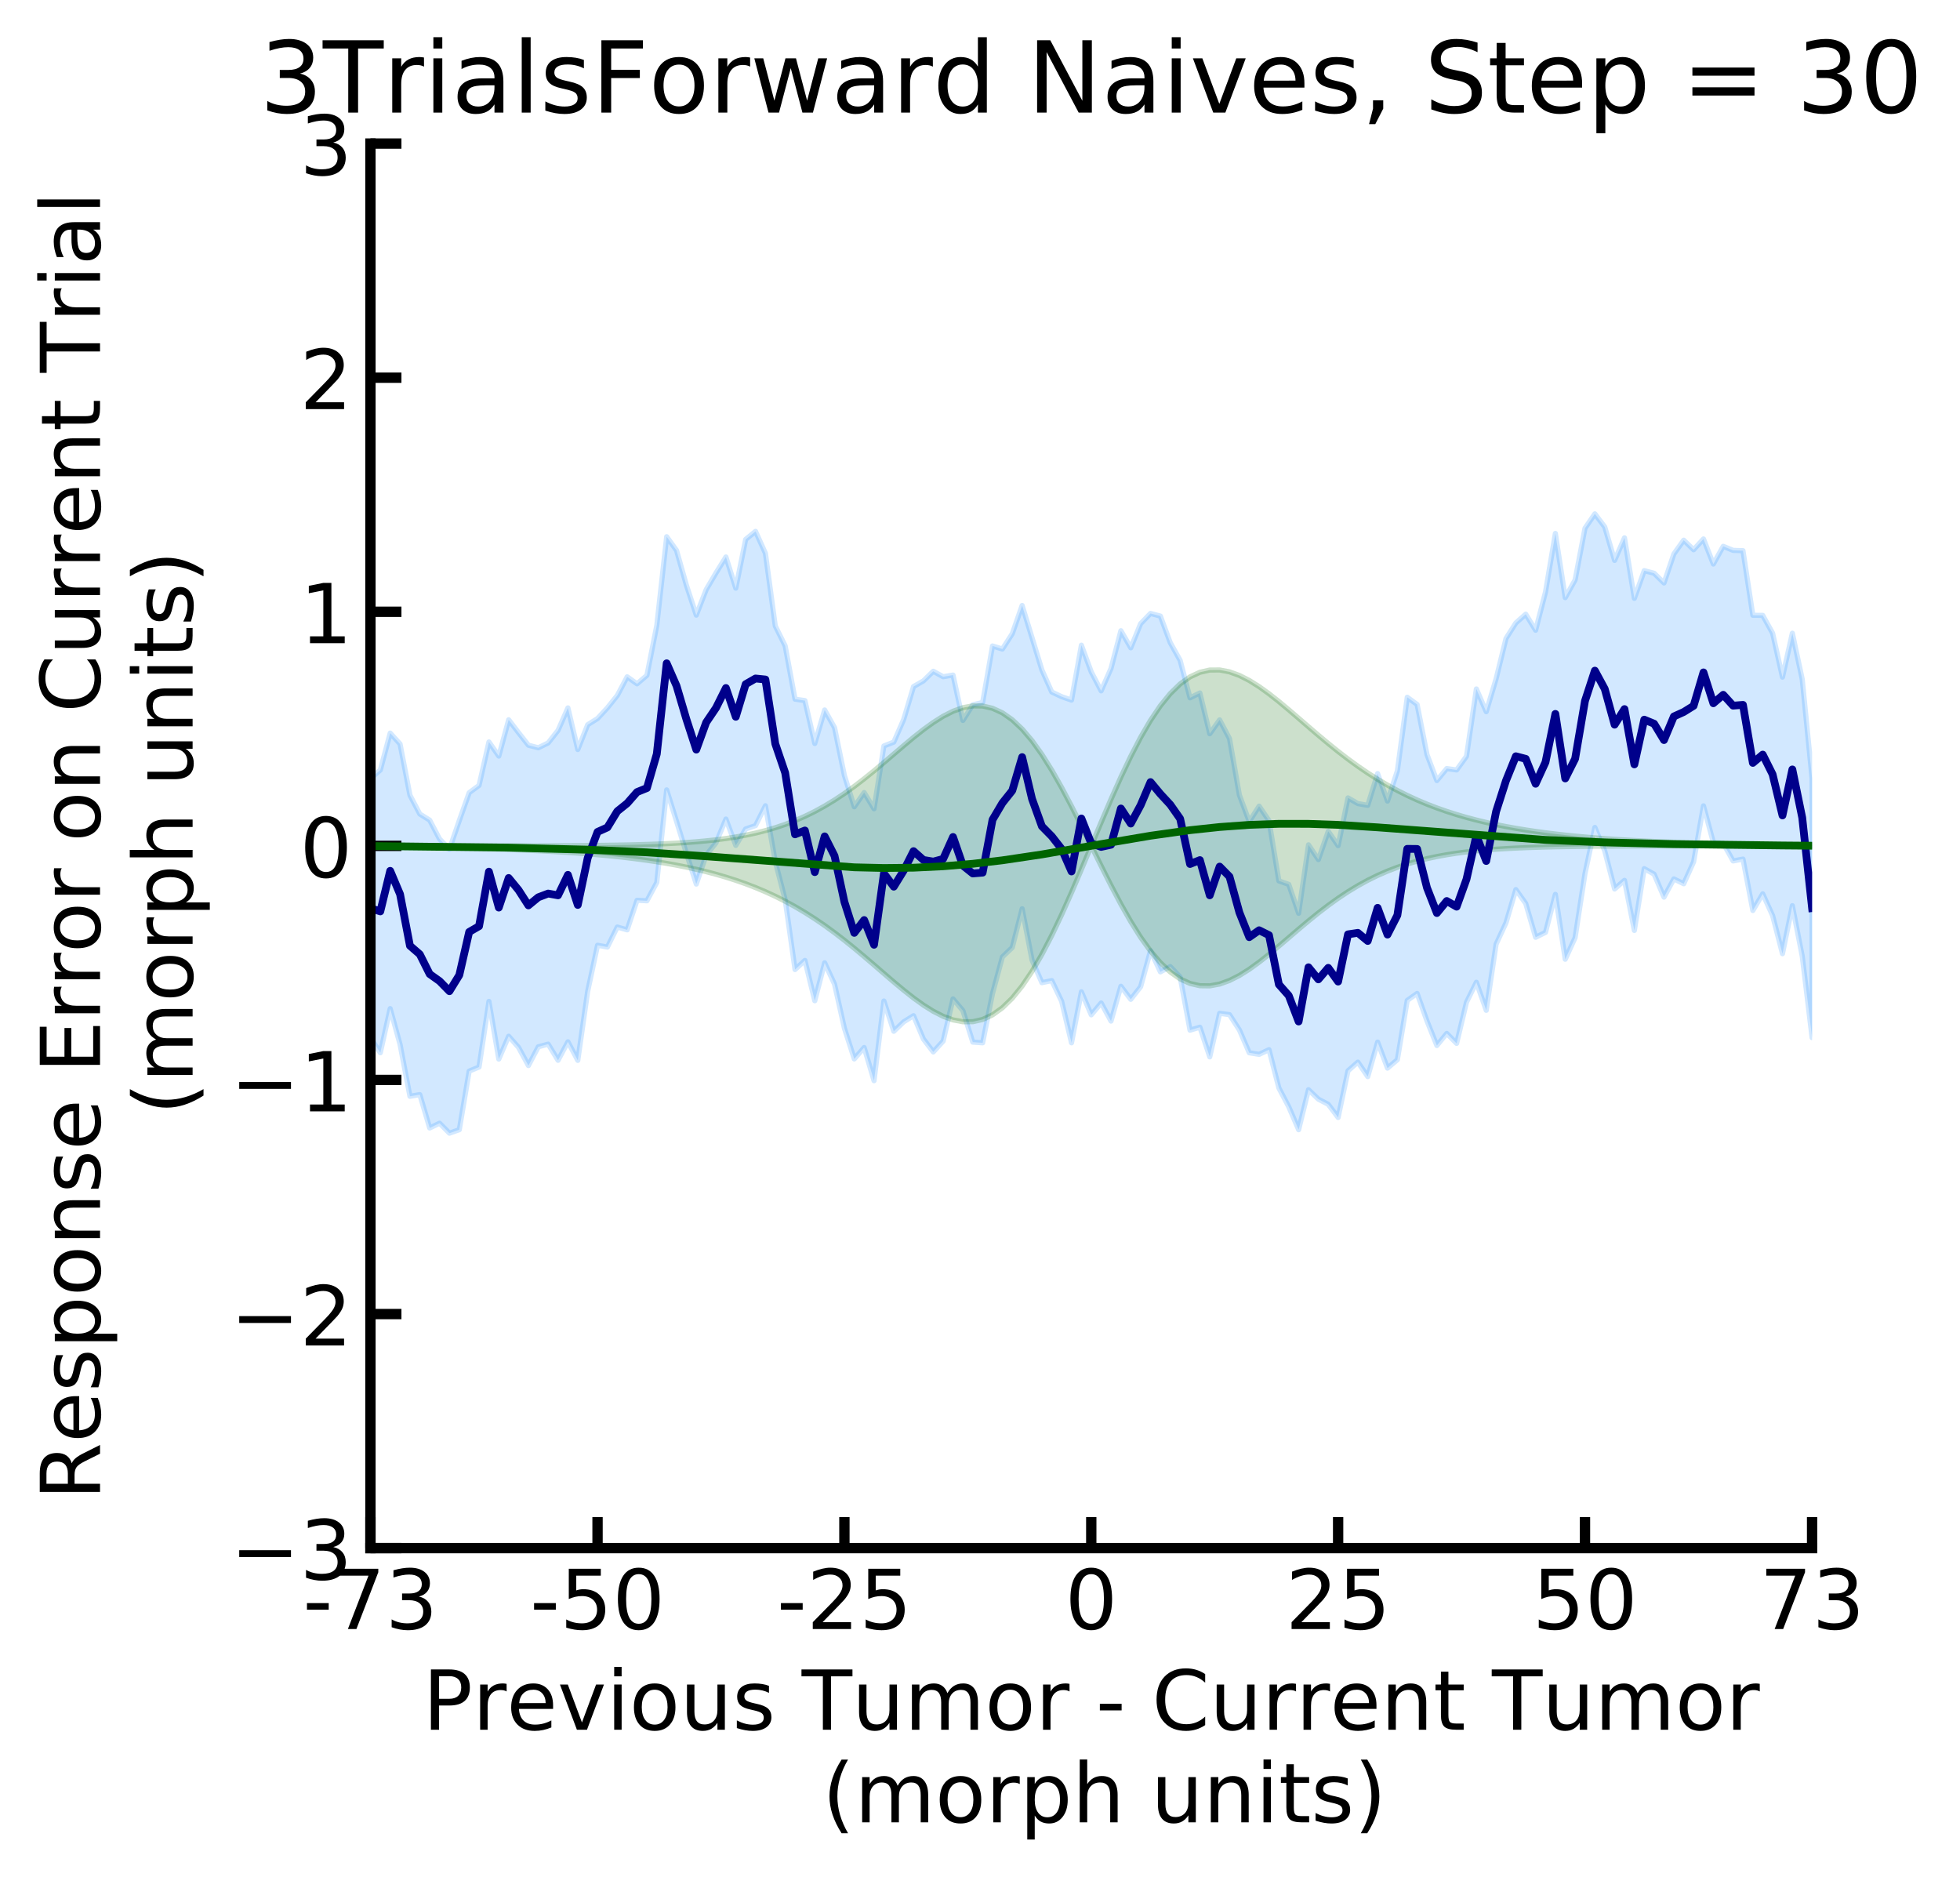 <?xml version="1.0" encoding="utf-8" standalone="no"?>
<!DOCTYPE svg PUBLIC "-//W3C//DTD SVG 1.1//EN"
  "http://www.w3.org/Graphics/SVG/1.1/DTD/svg11.dtd">
<!-- Created with matplotlib (https://matplotlib.org/) -->
<svg height="363.175pt" version="1.1" viewBox="0 0 379.312 363.175" width="379.312pt" xmlns="http://www.w3.org/2000/svg" xmlns:xlink="http://www.w3.org/1999/xlink">
 <defs>
  <style type="text/css">
*{stroke-linecap:butt;stroke-linejoin:round;}
  </style>
 </defs>
 <g id="figure_1">
  <g id="patch_1">
   <path d="M 0 363.175 
L 379.312 363.175 
L 379.312 0 
L 0 0 
z
" style="fill:#ffffff;"/>
  </g>
  <g id="axes_1">
   <g id="patch_2">
    <path d="M 71.689 299.589 
L 350.689 299.589 
L 350.689 27.789 
L 71.689 27.789 
z
" style="fill:#ffffff;"/>
   </g>
   <g id="PolyCollection_1">
    <defs>
     <path d="M 71.689 -212.5 
L 71.689 -162.378 
L 73.6 -159.447 
L 75.511 -167.993 
L 77.422 -161.056 
L 79.333 -151.024 
L 81.244 -151.348 
L 83.155 -144.894 
L 85.066 -145.817 
L 86.977 -143.887 
L 88.888 -144.561 
L 90.799 -155.898 
L 92.71 -156.69 
L 94.621 -169.392 
L 96.531 -158.229 
L 98.442 -162.652 
L 100.353 -160.483 
L 102.264 -156.97 
L 104.175 -160.606 
L 106.086 -161.116 
L 107.997 -157.99 
L 109.908 -161.57 
L 111.819 -157.976 
L 113.73 -171.327 
L 115.641 -180.255 
L 117.552 -179.906 
L 119.463 -183.779 
L 121.374 -183.234 
L 123.285 -188.956 
L 125.196 -188.857 
L 127.107 -192.403 
L 129.018 -210.32 
L 130.929 -204.232 
L 132.84 -198.033 
L 134.751 -192.093 
L 136.662 -197.678 
L 138.573 -200.084 
L 140.484 -204.677 
L 142.394 -199.575 
L 144.305 -202.761 
L 146.216 -203.411 
L 148.127 -207.249 
L 150.038 -196.447 
L 151.949 -189.066 
L 153.86 -175.552 
L 155.771 -177.32 
L 157.682 -169.511 
L 159.593 -176.86 
L 161.504 -172.722 
L 163.415 -164.191 
L 165.326 -158.256 
L 167.237 -160.462 
L 169.148 -154.04 
L 171.059 -169.465 
L 172.97 -163.607 
L 174.881 -165.428 
L 176.792 -166.62 
L 178.703 -162.112 
L 180.614 -159.609 
L 182.525 -161.703 
L 184.436 -169.872 
L 186.347 -167.597 
L 188.257 -161.507 
L 190.168 -161.373 
L 192.079 -170.914 
L 193.99 -177.988 
L 195.901 -179.816 
L 197.812 -187.319 
L 199.723 -177.4 
L 201.634 -173.012 
L 203.545 -173.41 
L 205.456 -169.411 
L 207.367 -161.368 
L 209.278 -171.247 
L 211.189 -166.789 
L 213.1 -169.081 
L 215.011 -165.579 
L 216.922 -172.317 
L 218.833 -169.789 
L 220.744 -172.23 
L 222.655 -179.2 
L 224.566 -175.105 
L 226.477 -176.124 
L 228.388 -174.11 
L 230.299 -163.82 
L 232.21 -164.392 
L 234.121 -158.652 
L 236.031 -167.082 
L 237.942 -166.822 
L 239.853 -163.867 
L 241.764 -159.448 
L 243.675 -159.139 
L 245.586 -160.046 
L 247.497 -152.63 
L 249.408 -148.994 
L 251.319 -144.558 
L 253.23 -152.301 
L 255.141 -150.471 
L 257.052 -149.466 
L 258.963 -146.924 
L 260.874 -155.961 
L 262.785 -157.64 
L 264.696 -154.829 
L 266.607 -161.517 
L 268.518 -156.477 
L 270.429 -158.105 
L 272.34 -169.579 
L 274.251 -170.93 
L 276.162 -165.591 
L 278.073 -160.85 
L 279.984 -163.191 
L 281.894 -161.259 
L 283.805 -169.228 
L 285.716 -173.094 
L 287.627 -167.662 
L 289.538 -180.464 
L 291.449 -184.591 
L 293.36 -191.026 
L 295.271 -188.333 
L 297.182 -181.798 
L 299.093 -182.742 
L 301.004 -190.101 
L 302.915 -177.542 
L 304.826 -181.722 
L 306.737 -194.11 
L 308.648 -203.056 
L 310.559 -198.515 
L 312.47 -191.144 
L 314.381 -192.818 
L 316.292 -183.121 
L 318.203 -195.077 
L 320.114 -194.01 
L 322.025 -189.562 
L 323.936 -193.089 
L 325.847 -192.152 
L 327.757 -196.382 
L 329.668 -207.232 
L 331.579 -200.136 
L 333.49 -199.985 
L 335.401 -196.568 
L 337.312 -196.931 
L 339.223 -186.977 
L 341.134 -190.205 
L 343.045 -185.993 
L 344.956 -178.618 
L 346.867 -187.914 
L 348.778 -178.15 
L 350.689 -162.378 
L 350.689 -212.5 
L 350.689 -212.5 
L 348.778 -231.747 
L 346.867 -240.643 
L 344.956 -232.137 
L 343.045 -240.652 
L 341.134 -244.093 
L 339.223 -244.109 
L 337.312 -256.612 
L 335.401 -256.671 
L 333.49 -257.458 
L 331.579 -254.028 
L 329.668 -258.882 
L 327.757 -256.789 
L 325.847 -258.64 
L 323.936 -255.971 
L 322.025 -250.358 
L 320.114 -252.246 
L 318.203 -252.745 
L 316.292 -247.386 
L 314.381 -259.096 
L 312.47 -254.729 
L 310.559 -261.21 
L 308.648 -263.738 
L 306.737 -260.959 
L 304.826 -250.951 
L 302.915 -247.525 
L 301.004 -259.949 
L 299.093 -248.601 
L 297.182 -241.212 
L 295.271 -244.322 
L 293.36 -242.629 
L 291.449 -239.618 
L 289.538 -231.825 
L 287.627 -225.451 
L 285.716 -229.853 
L 283.805 -216.825 
L 281.894 -214.176 
L 279.984 -214.446 
L 278.073 -212.119 
L 276.162 -217.153 
L 274.251 -226.849 
L 272.34 -228.243 
L 270.429 -214.007 
L 268.518 -208.154 
L 266.607 -213.477 
L 264.696 -207.334 
L 262.785 -207.671 
L 260.874 -208.771 
L 258.963 -199.523 
L 257.052 -202.305 
L 255.141 -196.832 
L 253.23 -199.686 
L 251.319 -186.438 
L 249.408 -192.031 
L 247.497 -192.709 
L 245.586 -204.359 
L 243.675 -207.176 
L 241.764 -204.187 
L 239.853 -209.335 
L 237.942 -220.241 
L 236.031 -223.868 
L 234.121 -221.182 
L 232.21 -229.075 
L 230.299 -228.133 
L 228.388 -235.379 
L 226.477 -238.811 
L 224.566 -243.955 
L 222.655 -244.464 
L 220.744 -242.491 
L 218.833 -237.812 
L 216.922 -241.122 
L 215.011 -233.825 
L 213.1 -229.486 
L 211.189 -233.152 
L 209.278 -238.324 
L 207.367 -227.695 
L 205.456 -228.361 
L 203.545 -229.26 
L 201.634 -233.543 
L 199.723 -239.778 
L 197.812 -246.006 
L 195.901 -240.547 
L 193.99 -237.578 
L 192.079 -238.171 
L 190.168 -227.235 
L 188.257 -226.784 
L 186.347 -223.76 
L 184.436 -232.541 
L 182.525 -232.216 
L 180.614 -233.276 
L 178.703 -231.414 
L 176.792 -230.314 
L 174.881 -223.943 
L 172.97 -219.569 
L 171.059 -218.82 
L 169.148 -206.657 
L 167.237 -209.803 
L 165.326 -207.046 
L 163.415 -213.113 
L 161.504 -222.377 
L 159.593 -225.787 
L 157.682 -219.295 
L 155.771 -227.6 
L 153.86 -227.881 
L 151.949 -238.199 
L 150.038 -242.04 
L 148.127 -256.113 
L 146.216 -260.346 
L 144.305 -258.79 
L 142.394 -249.357 
L 140.484 -255.392 
L 138.573 -252.317 
L 136.662 -249.066 
L 134.751 -244.135 
L 132.84 -249.927 
L 130.929 -256.66 
L 129.018 -259.314 
L 127.107 -242.139 
L 125.196 -232.488 
L 123.285 -230.843 
L 121.374 -232.201 
L 119.463 -228.591 
L 117.552 -226.201 
L 115.641 -224.128 
L 113.73 -222.927 
L 111.819 -218.131 
L 109.908 -226.185 
L 107.997 -221.841 
L 106.086 -219.406 
L 104.175 -218.468 
L 102.264 -218.963 
L 100.353 -221.393 
L 98.442 -223.891 
L 96.531 -216.857 
L 94.621 -219.596 
L 92.71 -211.191 
L 90.799 -209.773 
L 88.888 -204.397 
L 86.977 -198.841 
L 85.066 -200.818 
L 83.155 -204.464 
L 81.244 -205.652 
L 79.333 -209.295 
L 77.422 -219.206 
L 75.511 -221.313 
L 73.6 -214.159 
L 71.689 -212.5 
z
" id="md2156df1a7" style="stroke:#1e90ff;stroke-opacity:0.2;"/>
    </defs>
    <g clip-path="url(#pc1ab87b6a3)">
     <use style="fill:#1e90ff;fill-opacity:0.2;stroke:#1e90ff;stroke-opacity:0.2;" x="0" xlink:href="#md2156df1a7" y="363.175"/>
    </g>
   </g>
   <g id="PolyCollection_2">
    <defs>
     <path d="M 71.689 -199.486 
L 71.689 -199.426 
L 73.6 -199.395 
L 75.511 -199.363 
L 77.422 -199.33 
L 79.333 -199.296 
L 81.244 -199.26 
L 83.155 -199.222 
L 85.066 -199.182 
L 86.977 -199.138 
L 88.888 -199.092 
L 90.799 -199.042 
L 92.71 -198.988 
L 94.621 -198.93 
L 96.531 -198.866 
L 98.442 -198.796 
L 100.353 -198.72 
L 102.264 -198.637 
L 104.175 -198.545 
L 106.086 -198.445 
L 107.997 -198.335 
L 109.908 -198.214 
L 111.819 -198.082 
L 113.73 -197.935 
L 115.641 -197.774 
L 117.552 -197.597 
L 119.463 -197.403 
L 121.374 -197.188 
L 123.285 -196.953 
L 125.196 -196.693 
L 127.107 -196.408 
L 129.018 -196.093 
L 130.929 -195.748 
L 132.84 -195.368 
L 134.751 -194.95 
L 136.662 -194.49 
L 138.573 -193.985 
L 140.484 -193.43 
L 142.394 -192.819 
L 144.305 -192.149 
L 146.216 -191.415 
L 148.127 -190.61 
L 150.038 -189.731 
L 151.949 -188.772 
L 153.86 -187.729 
L 155.771 -186.6 
L 157.682 -185.383 
L 159.593 -184.078 
L 161.504 -182.687 
L 163.415 -181.217 
L 165.326 -179.676 
L 167.237 -178.079 
L 169.148 -176.443 
L 171.059 -174.791 
L 172.97 -173.152 
L 174.881 -171.559 
L 176.792 -170.052 
L 178.703 -168.675 
L 180.614 -167.476 
L 182.525 -166.503 
L 184.436 -165.81 
L 186.347 -165.447 
L 188.257 -165.461 
L 190.168 -165.895 
L 192.079 -166.784 
L 193.99 -168.154 
L 195.901 -170.016 
L 197.812 -172.371 
L 199.723 -175.203 
L 201.634 -178.481 
L 203.545 -182.158 
L 205.456 -186.175 
L 207.367 -190.459 
L 209.278 -194.926 
L 211.189 -199.487 
L 213.1 -195.607 
L 215.011 -191.817 
L 216.922 -188.201 
L 218.833 -184.837 
L 220.744 -181.794 
L 222.655 -179.128 
L 224.566 -176.882 
L 226.477 -175.083 
L 228.388 -173.743 
L 230.299 -172.861 
L 232.21 -172.421 
L 234.121 -172.395 
L 236.031 -172.747 
L 237.942 -173.433 
L 239.853 -174.403 
L 241.764 -175.605 
L 243.675 -176.987 
L 245.586 -178.5 
L 247.497 -180.094 
L 249.408 -181.727 
L 251.319 -183.361 
L 253.23 -184.964 
L 255.141 -186.509 
L 257.052 -187.975 
L 258.963 -189.348 
L 260.874 -190.618 
L 262.785 -191.778 
L 264.696 -192.828 
L 266.607 -193.768 
L 268.518 -194.602 
L 270.429 -195.336 
L 272.34 -195.977 
L 274.251 -196.533 
L 276.162 -197.012 
L 278.073 -197.421 
L 279.984 -197.769 
L 281.894 -198.064 
L 283.805 -198.312 
L 285.716 -198.52 
L 287.627 -198.694 
L 289.538 -198.838 
L 291.449 -198.958 
L 293.36 -199.057 
L 295.271 -199.138 
L 297.182 -199.205 
L 299.093 -199.26 
L 301.004 -199.305 
L 302.915 -199.341 
L 304.826 -199.371 
L 306.737 -199.395 
L 308.648 -199.415 
L 310.559 -199.43 
L 312.47 -199.443 
L 314.381 -199.453 
L 316.292 -199.462 
L 318.203 -199.468 
L 320.114 -199.473 
L 322.025 -199.477 
L 323.936 -199.48 
L 325.847 -199.483 
L 327.757 -199.484 
L 329.668 -199.486 
L 331.579 -199.487 
L 333.49 -199.488 
L 335.401 -199.488 
L 337.312 -199.488 
L 339.223 -199.488 
L 341.134 -199.488 
L 343.045 -199.488 
L 344.956 -199.488 
L 346.867 -199.488 
L 348.778 -199.487 
L 350.689 -199.487 
L 350.689 -199.547 
L 350.689 -199.547 
L 348.778 -199.578 
L 346.867 -199.61 
L 344.956 -199.643 
L 343.045 -199.677 
L 341.134 -199.713 
L 339.223 -199.751 
L 337.312 -199.791 
L 335.401 -199.835 
L 333.49 -199.881 
L 331.579 -199.931 
L 329.668 -199.985 
L 327.757 -200.043 
L 325.847 -200.107 
L 323.936 -200.177 
L 322.025 -200.253 
L 320.114 -200.336 
L 318.203 -200.428 
L 316.292 -200.528 
L 314.381 -200.638 
L 312.47 -200.759 
L 310.559 -200.891 
L 308.648 -201.038 
L 306.737 -201.199 
L 304.826 -201.376 
L 302.915 -201.57 
L 301.004 -201.785 
L 299.093 -202.02 
L 297.182 -202.28 
L 295.271 -202.565 
L 293.36 -202.88 
L 291.449 -203.225 
L 289.538 -203.605 
L 287.627 -204.023 
L 285.716 -204.483 
L 283.805 -204.988 
L 281.894 -205.543 
L 279.984 -206.154 
L 278.073 -206.824 
L 276.162 -207.558 
L 274.251 -208.363 
L 272.34 -209.242 
L 270.429 -210.201 
L 268.518 -211.244 
L 266.607 -212.373 
L 264.696 -213.59 
L 262.785 -214.895 
L 260.874 -216.286 
L 258.963 -217.756 
L 257.052 -219.297 
L 255.141 -220.894 
L 253.23 -222.53 
L 251.319 -224.182 
L 249.408 -225.821 
L 247.497 -227.414 
L 245.586 -228.921 
L 243.675 -230.298 
L 241.764 -231.497 
L 239.853 -232.47 
L 237.942 -233.163 
L 236.031 -233.526 
L 234.121 -233.512 
L 232.21 -233.078 
L 230.299 -232.189 
L 228.388 -230.819 
L 226.477 -228.957 
L 224.566 -226.602 
L 222.655 -223.77 
L 220.744 -220.492 
L 218.833 -216.815 
L 216.922 -212.798 
L 215.011 -208.514 
L 213.1 -204.047 
L 211.189 -199.487 
L 209.278 -203.366 
L 207.367 -207.156 
L 205.456 -210.772 
L 203.545 -214.136 
L 201.634 -217.179 
L 199.723 -219.845 
L 197.812 -222.091 
L 195.901 -223.89 
L 193.99 -225.23 
L 192.079 -226.112 
L 190.168 -226.552 
L 188.257 -226.578 
L 186.347 -226.226 
L 184.436 -225.54 
L 182.525 -224.57 
L 180.614 -223.368 
L 178.703 -221.986 
L 176.792 -220.473 
L 174.881 -218.879 
L 172.97 -217.246 
L 171.059 -215.612 
L 169.148 -214.009 
L 167.237 -212.464 
L 165.326 -210.998 
L 163.415 -209.625 
L 161.504 -208.355 
L 159.593 -207.195 
L 157.682 -206.145 
L 155.771 -205.205 
L 153.86 -204.371 
L 151.949 -203.637 
L 150.038 -202.996 
L 148.127 -202.44 
L 146.216 -201.961 
L 144.305 -201.552 
L 142.394 -201.204 
L 140.484 -200.909 
L 138.573 -200.661 
L 136.662 -200.453 
L 134.751 -200.279 
L 132.84 -200.135 
L 130.929 -200.015 
L 129.018 -199.916 
L 127.107 -199.835 
L 125.196 -199.768 
L 123.285 -199.713 
L 121.374 -199.668 
L 119.463 -199.632 
L 117.552 -199.602 
L 115.641 -199.578 
L 113.73 -199.558 
L 111.819 -199.543 
L 109.908 -199.53 
L 107.997 -199.52 
L 106.086 -199.511 
L 104.175 -199.505 
L 102.264 -199.5 
L 100.353 -199.496 
L 98.442 -199.493 
L 96.531 -199.49 
L 94.621 -199.489 
L 92.71 -199.487 
L 90.799 -199.486 
L 88.888 -199.485 
L 86.977 -199.485 
L 85.066 -199.485 
L 83.155 -199.485 
L 81.244 -199.485 
L 79.333 -199.485 
L 77.422 -199.485 
L 75.511 -199.485 
L 73.6 -199.486 
L 71.689 -199.486 
z
" id="mb1a3c7a2fc" style="stroke:#006400;stroke-opacity:0.2;"/>
    </defs>
    <g clip-path="url(#pc1ab87b6a3)">
     <use style="fill:#006400;fill-opacity:0.2;stroke:#006400;stroke-opacity:0.2;" x="0" xlink:href="#mb1a3c7a2fc" y="363.175"/>
    </g>
   </g>
   <g id="matplotlib.axis_1">
    <g id="xtick_1">
     <g id="line2d_1">
      <defs>
       <path d="M 0 0 
L 0 -6 
" id="m2f68bdf6e1" style="stroke:#000000;stroke-width:2;"/>
      </defs>
      <g>
       <use style="stroke:#000000;stroke-width:2;" x="71.689" xlink:href="#m2f68bdf6e1" y="299.589"/>
      </g>
     </g>
     <g id="text_1">
      <!-- -73 -->
      <defs>
       <path d="M 4.891 31.391 
L 31.203 31.391 
L 31.203 23.391 
L 4.891 23.391 
z
" id="DejaVuSans-45"/>
       <path d="M 8.203 72.906 
L 55.078 72.906 
L 55.078 68.703 
L 28.609 0 
L 18.312 0 
L 43.219 64.594 
L 8.203 64.594 
z
" id="DejaVuSans-55"/>
       <path d="M 40.578 39.312 
Q 47.656 37.797 51.625 33 
Q 55.609 28.219 55.609 21.188 
Q 55.609 10.406 48.188 4.484 
Q 40.766 -1.422 27.094 -1.422 
Q 22.516 -1.422 17.656 -0.516 
Q 12.797 0.391 7.625 2.203 
L 7.625 11.719 
Q 11.719 9.328 16.594 8.109 
Q 21.484 6.891 26.812 6.891 
Q 36.078 6.891 40.938 10.547 
Q 45.797 14.203 45.797 21.188 
Q 45.797 27.641 41.281 31.266 
Q 36.766 34.906 28.719 34.906 
L 20.219 34.906 
L 20.219 43.016 
L 29.109 43.016 
Q 36.375 43.016 40.234 45.922 
Q 44.094 48.828 44.094 54.297 
Q 44.094 59.906 40.109 62.906 
Q 36.141 65.922 28.719 65.922 
Q 24.656 65.922 20.016 65.031 
Q 15.375 64.156 9.812 62.312 
L 9.812 71.094 
Q 15.438 72.656 20.344 73.438 
Q 25.25 74.219 29.594 74.219 
Q 40.828 74.219 47.359 69.109 
Q 53.906 64.016 53.906 55.328 
Q 53.906 49.266 50.438 45.094 
Q 46.969 40.922 40.578 39.312 
z
" id="DejaVuSans-51"/>
      </defs>
      <g transform="translate(58.623 315.247)scale(0.16 -0.16)">
       <use xlink:href="#DejaVuSans-45"/>
       <use x="36.084" xlink:href="#DejaVuSans-55"/>
       <use x="99.707" xlink:href="#DejaVuSans-51"/>
      </g>
     </g>
    </g>
    <g id="xtick_2">
     <g id="line2d_2">
      <g>
       <use style="stroke:#000000;stroke-width:2;" x="115.641" xlink:href="#m2f68bdf6e1" y="299.589"/>
      </g>
     </g>
     <g id="text_2">
      <!-- -50 -->
      <defs>
       <path d="M 10.797 72.906 
L 49.516 72.906 
L 49.516 64.594 
L 19.828 64.594 
L 19.828 46.734 
Q 21.969 47.469 24.109 47.828 
Q 26.266 48.188 28.422 48.188 
Q 40.625 48.188 47.75 41.5 
Q 54.891 34.812 54.891 23.391 
Q 54.891 11.625 47.562 5.094 
Q 40.234 -1.422 26.906 -1.422 
Q 22.312 -1.422 17.547 -0.641 
Q 12.797 0.141 7.719 1.703 
L 7.719 11.625 
Q 12.109 9.234 16.797 8.062 
Q 21.484 6.891 26.703 6.891 
Q 35.156 6.891 40.078 11.328 
Q 45.016 15.766 45.016 23.391 
Q 45.016 31 40.078 35.438 
Q 35.156 39.891 26.703 39.891 
Q 22.75 39.891 18.812 39.016 
Q 14.891 38.141 10.797 36.281 
z
" id="DejaVuSans-53"/>
       <path d="M 31.781 66.406 
Q 24.172 66.406 20.328 58.906 
Q 16.5 51.422 16.5 36.375 
Q 16.5 21.391 20.328 13.891 
Q 24.172 6.391 31.781 6.391 
Q 39.453 6.391 43.281 13.891 
Q 47.125 21.391 47.125 36.375 
Q 47.125 51.422 43.281 58.906 
Q 39.453 66.406 31.781 66.406 
z
M 31.781 74.219 
Q 44.047 74.219 50.516 64.516 
Q 56.984 54.828 56.984 36.375 
Q 56.984 17.969 50.516 8.266 
Q 44.047 -1.422 31.781 -1.422 
Q 19.531 -1.422 13.062 8.266 
Q 6.594 17.969 6.594 36.375 
Q 6.594 54.828 13.062 64.516 
Q 19.531 74.219 31.781 74.219 
z
" id="DejaVuSans-48"/>
      </defs>
      <g transform="translate(102.575 315.247)scale(0.16 -0.16)">
       <use xlink:href="#DejaVuSans-45"/>
       <use x="36.084" xlink:href="#DejaVuSans-53"/>
       <use x="99.707" xlink:href="#DejaVuSans-48"/>
      </g>
     </g>
    </g>
    <g id="xtick_3">
     <g id="line2d_3">
      <g>
       <use style="stroke:#000000;stroke-width:2;" x="163.415" xlink:href="#m2f68bdf6e1" y="299.589"/>
      </g>
     </g>
     <g id="text_3">
      <!-- -25 -->
      <defs>
       <path d="M 19.188 8.297 
L 53.609 8.297 
L 53.609 0 
L 7.328 0 
L 7.328 8.297 
Q 12.938 14.109 22.625 23.891 
Q 32.328 33.688 34.812 36.531 
Q 39.547 41.844 41.422 45.531 
Q 43.312 49.219 43.312 52.781 
Q 43.312 58.594 39.234 62.25 
Q 35.156 65.922 28.609 65.922 
Q 23.969 65.922 18.812 64.312 
Q 13.672 62.703 7.812 59.422 
L 7.812 69.391 
Q 13.766 71.781 18.938 73 
Q 24.125 74.219 28.422 74.219 
Q 39.75 74.219 46.484 68.547 
Q 53.219 62.891 53.219 53.422 
Q 53.219 48.922 51.531 44.891 
Q 49.859 40.875 45.406 35.406 
Q 44.188 33.984 37.641 27.219 
Q 31.109 20.453 19.188 8.297 
z
" id="DejaVuSans-50"/>
      </defs>
      <g transform="translate(150.349 315.247)scale(0.16 -0.16)">
       <use xlink:href="#DejaVuSans-45"/>
       <use x="36.084" xlink:href="#DejaVuSans-50"/>
       <use x="99.707" xlink:href="#DejaVuSans-53"/>
      </g>
     </g>
    </g>
    <g id="xtick_4">
     <g id="line2d_4">
      <g>
       <use style="stroke:#000000;stroke-width:2;" x="211.189" xlink:href="#m2f68bdf6e1" y="299.589"/>
      </g>
     </g>
     <g id="text_4">
      <!-- 0 -->
      <g transform="translate(206.099 315.247)scale(0.16 -0.16)">
       <use xlink:href="#DejaVuSans-48"/>
      </g>
     </g>
    </g>
    <g id="xtick_5">
     <g id="line2d_5">
      <g>
       <use style="stroke:#000000;stroke-width:2;" x="258.963" xlink:href="#m2f68bdf6e1" y="299.589"/>
      </g>
     </g>
     <g id="text_5">
      <!-- 25 -->
      <g transform="translate(248.783 315.247)scale(0.16 -0.16)">
       <use xlink:href="#DejaVuSans-50"/>
       <use x="63.623" xlink:href="#DejaVuSans-53"/>
      </g>
     </g>
    </g>
    <g id="xtick_6">
     <g id="line2d_6">
      <g>
       <use style="stroke:#000000;stroke-width:2;" x="306.737" xlink:href="#m2f68bdf6e1" y="299.589"/>
      </g>
     </g>
     <g id="text_6">
      <!-- 50 -->
      <g transform="translate(296.557 315.247)scale(0.16 -0.16)">
       <use xlink:href="#DejaVuSans-53"/>
       <use x="63.623" xlink:href="#DejaVuSans-48"/>
      </g>
     </g>
    </g>
    <g id="xtick_7">
     <g id="line2d_7">
      <g>
       <use style="stroke:#000000;stroke-width:2;" x="350.689" xlink:href="#m2f68bdf6e1" y="299.589"/>
      </g>
     </g>
     <g id="text_7">
      <!-- 73 -->
      <g transform="translate(340.509 315.247)scale(0.16 -0.16)">
       <use xlink:href="#DejaVuSans-55"/>
       <use x="63.623" xlink:href="#DejaVuSans-51"/>
      </g>
     </g>
    </g>
    <g id="text_8">
     <!-- Previous Tumor - Current Tumor -->
     <defs>
      <path d="M 19.672 64.797 
L 19.672 37.406 
L 32.078 37.406 
Q 38.969 37.406 42.719 40.969 
Q 46.484 44.531 46.484 51.125 
Q 46.484 57.672 42.719 61.234 
Q 38.969 64.797 32.078 64.797 
z
M 9.812 72.906 
L 32.078 72.906 
Q 44.344 72.906 50.609 67.359 
Q 56.891 61.812 56.891 51.125 
Q 56.891 40.328 50.609 34.812 
Q 44.344 29.297 32.078 29.297 
L 19.672 29.297 
L 19.672 0 
L 9.812 0 
z
" id="DejaVuSans-80"/>
      <path d="M 41.109 46.297 
Q 39.594 47.172 37.812 47.578 
Q 36.031 48 33.891 48 
Q 26.266 48 22.188 43.047 
Q 18.109 38.094 18.109 28.812 
L 18.109 0 
L 9.078 0 
L 9.078 54.688 
L 18.109 54.688 
L 18.109 46.188 
Q 20.953 51.172 25.484 53.578 
Q 30.031 56 36.531 56 
Q 37.453 56 38.578 55.875 
Q 39.703 55.766 41.062 55.516 
z
" id="DejaVuSans-114"/>
      <path d="M 56.203 29.594 
L 56.203 25.203 
L 14.891 25.203 
Q 15.484 15.922 20.484 11.062 
Q 25.484 6.203 34.422 6.203 
Q 39.594 6.203 44.453 7.469 
Q 49.312 8.734 54.109 11.281 
L 54.109 2.781 
Q 49.266 0.734 44.188 -0.344 
Q 39.109 -1.422 33.891 -1.422 
Q 20.797 -1.422 13.156 6.188 
Q 5.516 13.812 5.516 26.812 
Q 5.516 40.234 12.766 48.109 
Q 20.016 56 32.328 56 
Q 43.359 56 49.781 48.891 
Q 56.203 41.797 56.203 29.594 
z
M 47.219 32.234 
Q 47.125 39.594 43.094 43.984 
Q 39.062 48.391 32.422 48.391 
Q 24.906 48.391 20.391 44.141 
Q 15.875 39.891 15.188 32.172 
z
" id="DejaVuSans-101"/>
      <path d="M 2.984 54.688 
L 12.5 54.688 
L 29.594 8.797 
L 46.688 54.688 
L 56.203 54.688 
L 35.688 0 
L 23.484 0 
z
" id="DejaVuSans-118"/>
      <path d="M 9.422 54.688 
L 18.406 54.688 
L 18.406 0 
L 9.422 0 
z
M 9.422 75.984 
L 18.406 75.984 
L 18.406 64.594 
L 9.422 64.594 
z
" id="DejaVuSans-105"/>
      <path d="M 30.609 48.391 
Q 23.391 48.391 19.188 42.75 
Q 14.984 37.109 14.984 27.297 
Q 14.984 17.484 19.156 11.844 
Q 23.344 6.203 30.609 6.203 
Q 37.797 6.203 41.984 11.859 
Q 46.188 17.531 46.188 27.297 
Q 46.188 37.016 41.984 42.703 
Q 37.797 48.391 30.609 48.391 
z
M 30.609 56 
Q 42.328 56 49.016 48.375 
Q 55.719 40.766 55.719 27.297 
Q 55.719 13.875 49.016 6.219 
Q 42.328 -1.422 30.609 -1.422 
Q 18.844 -1.422 12.172 6.219 
Q 5.516 13.875 5.516 27.297 
Q 5.516 40.766 12.172 48.375 
Q 18.844 56 30.609 56 
z
" id="DejaVuSans-111"/>
      <path d="M 8.5 21.578 
L 8.5 54.688 
L 17.484 54.688 
L 17.484 21.922 
Q 17.484 14.156 20.5 10.266 
Q 23.531 6.391 29.594 6.391 
Q 36.859 6.391 41.078 11.031 
Q 45.312 15.672 45.312 23.688 
L 45.312 54.688 
L 54.297 54.688 
L 54.297 0 
L 45.312 0 
L 45.312 8.406 
Q 42.047 3.422 37.719 1 
Q 33.406 -1.422 27.688 -1.422 
Q 18.266 -1.422 13.375 4.438 
Q 8.5 10.297 8.5 21.578 
z
M 31.109 56 
z
" id="DejaVuSans-117"/>
      <path d="M 44.281 53.078 
L 44.281 44.578 
Q 40.484 46.531 36.375 47.5 
Q 32.281 48.484 27.875 48.484 
Q 21.188 48.484 17.844 46.438 
Q 14.5 44.391 14.5 40.281 
Q 14.5 37.156 16.891 35.375 
Q 19.281 33.594 26.516 31.984 
L 29.594 31.297 
Q 39.156 29.25 43.188 25.516 
Q 47.219 21.781 47.219 15.094 
Q 47.219 7.469 41.188 3.016 
Q 35.156 -1.422 24.609 -1.422 
Q 20.219 -1.422 15.453 -0.562 
Q 10.688 0.297 5.422 2 
L 5.422 11.281 
Q 10.406 8.688 15.234 7.391 
Q 20.062 6.109 24.812 6.109 
Q 31.156 6.109 34.562 8.281 
Q 37.984 10.453 37.984 14.406 
Q 37.984 18.062 35.516 20.016 
Q 33.062 21.969 24.703 23.781 
L 21.578 24.516 
Q 13.234 26.266 9.516 29.906 
Q 5.812 33.547 5.812 39.891 
Q 5.812 47.609 11.281 51.797 
Q 16.75 56 26.812 56 
Q 31.781 56 36.172 55.266 
Q 40.578 54.547 44.281 53.078 
z
" id="DejaVuSans-115"/>
      <path id="DejaVuSans-32"/>
      <path d="M -0.297 72.906 
L 61.375 72.906 
L 61.375 64.594 
L 35.5 64.594 
L 35.5 0 
L 25.594 0 
L 25.594 64.594 
L -0.297 64.594 
z
" id="DejaVuSans-84"/>
      <path d="M 52 44.188 
Q 55.375 50.25 60.062 53.125 
Q 64.75 56 71.094 56 
Q 79.641 56 84.281 50.016 
Q 88.922 44.047 88.922 33.016 
L 88.922 0 
L 79.891 0 
L 79.891 32.719 
Q 79.891 40.578 77.094 44.375 
Q 74.312 48.188 68.609 48.188 
Q 61.625 48.188 57.562 43.547 
Q 53.516 38.922 53.516 30.906 
L 53.516 0 
L 44.484 0 
L 44.484 32.719 
Q 44.484 40.625 41.703 44.406 
Q 38.922 48.188 33.109 48.188 
Q 26.219 48.188 22.156 43.531 
Q 18.109 38.875 18.109 30.906 
L 18.109 0 
L 9.078 0 
L 9.078 54.688 
L 18.109 54.688 
L 18.109 46.188 
Q 21.188 51.219 25.484 53.609 
Q 29.781 56 35.688 56 
Q 41.656 56 45.828 52.969 
Q 50 49.953 52 44.188 
z
" id="DejaVuSans-109"/>
      <path d="M 64.406 67.281 
L 64.406 56.891 
Q 59.422 61.531 53.781 63.812 
Q 48.141 66.109 41.797 66.109 
Q 29.297 66.109 22.656 58.469 
Q 16.016 50.828 16.016 36.375 
Q 16.016 21.969 22.656 14.328 
Q 29.297 6.688 41.797 6.688 
Q 48.141 6.688 53.781 8.984 
Q 59.422 11.281 64.406 15.922 
L 64.406 5.609 
Q 59.234 2.094 53.438 0.328 
Q 47.656 -1.422 41.219 -1.422 
Q 24.656 -1.422 15.125 8.703 
Q 5.609 18.844 5.609 36.375 
Q 5.609 53.953 15.125 64.078 
Q 24.656 74.219 41.219 74.219 
Q 47.75 74.219 53.531 72.484 
Q 59.328 70.75 64.406 67.281 
z
" id="DejaVuSans-67"/>
      <path d="M 54.891 33.016 
L 54.891 0 
L 45.906 0 
L 45.906 32.719 
Q 45.906 40.484 42.875 44.328 
Q 39.844 48.188 33.797 48.188 
Q 26.516 48.188 22.312 43.547 
Q 18.109 38.922 18.109 30.906 
L 18.109 0 
L 9.078 0 
L 9.078 54.688 
L 18.109 54.688 
L 18.109 46.188 
Q 21.344 51.125 25.703 53.562 
Q 30.078 56 35.797 56 
Q 45.219 56 50.047 50.172 
Q 54.891 44.344 54.891 33.016 
z
" id="DejaVuSans-110"/>
      <path d="M 18.312 70.219 
L 18.312 54.688 
L 36.812 54.688 
L 36.812 47.703 
L 18.312 47.703 
L 18.312 18.016 
Q 18.312 11.328 20.141 9.422 
Q 21.969 7.516 27.594 7.516 
L 36.812 7.516 
L 36.812 0 
L 27.594 0 
Q 17.188 0 13.234 3.875 
Q 9.281 7.766 9.281 18.016 
L 9.281 47.703 
L 2.688 47.703 
L 2.688 54.688 
L 9.281 54.688 
L 9.281 70.219 
z
" id="DejaVuSans-116"/>
     </defs>
     <g transform="translate(81.825 334.731)scale(0.16 -0.16)">
      <use xlink:href="#DejaVuSans-80"/>
      <use x="60.287" xlink:href="#DejaVuSans-114"/>
      <use x="101.369" xlink:href="#DejaVuSans-101"/>
      <use x="162.893" xlink:href="#DejaVuSans-118"/>
      <use x="222.072" xlink:href="#DejaVuSans-105"/>
      <use x="249.855" xlink:href="#DejaVuSans-111"/>
      <use x="311.037" xlink:href="#DejaVuSans-117"/>
      <use x="374.416" xlink:href="#DejaVuSans-115"/>
      <use x="426.516" xlink:href="#DejaVuSans-32"/>
      <use x="458.303" xlink:href="#DejaVuSans-84"/>
      <use x="519.152" xlink:href="#DejaVuSans-117"/>
      <use x="582.531" xlink:href="#DejaVuSans-109"/>
      <use x="679.943" xlink:href="#DejaVuSans-111"/>
      <use x="741.125" xlink:href="#DejaVuSans-114"/>
      <use x="782.238" xlink:href="#DejaVuSans-32"/>
      <use x="814.025" xlink:href="#DejaVuSans-45"/>
      <use x="850.109" xlink:href="#DejaVuSans-32"/>
      <use x="881.896" xlink:href="#DejaVuSans-67"/>
      <use x="951.721" xlink:href="#DejaVuSans-117"/>
      <use x="1015.1" xlink:href="#DejaVuSans-114"/>
      <use x="1056.197" xlink:href="#DejaVuSans-114"/>
      <use x="1097.279" xlink:href="#DejaVuSans-101"/>
      <use x="1158.803" xlink:href="#DejaVuSans-110"/>
      <use x="1222.182" xlink:href="#DejaVuSans-116"/>
      <use x="1261.391" xlink:href="#DejaVuSans-32"/>
      <use x="1293.178" xlink:href="#DejaVuSans-84"/>
      <use x="1354.027" xlink:href="#DejaVuSans-117"/>
      <use x="1417.406" xlink:href="#DejaVuSans-109"/>
      <use x="1514.818" xlink:href="#DejaVuSans-111"/>
      <use x="1576" xlink:href="#DejaVuSans-114"/>
     </g>
     <!--  (morph units) -->
     <defs>
      <path d="M 31 75.875 
Q 24.469 64.656 21.281 53.656 
Q 18.109 42.672 18.109 31.391 
Q 18.109 20.125 21.312 9.062 
Q 24.516 -2 31 -13.188 
L 23.188 -13.188 
Q 15.875 -1.703 12.234 9.375 
Q 8.594 20.453 8.594 31.391 
Q 8.594 42.281 12.203 53.312 
Q 15.828 64.359 23.188 75.875 
z
" id="DejaVuSans-40"/>
      <path d="M 18.109 8.203 
L 18.109 -20.797 
L 9.078 -20.797 
L 9.078 54.688 
L 18.109 54.688 
L 18.109 46.391 
Q 20.953 51.266 25.266 53.625 
Q 29.594 56 35.594 56 
Q 45.562 56 51.781 48.094 
Q 58.016 40.188 58.016 27.297 
Q 58.016 14.406 51.781 6.484 
Q 45.562 -1.422 35.594 -1.422 
Q 29.594 -1.422 25.266 0.953 
Q 20.953 3.328 18.109 8.203 
z
M 48.688 27.297 
Q 48.688 37.203 44.609 42.844 
Q 40.531 48.484 33.406 48.484 
Q 26.266 48.484 22.188 42.844 
Q 18.109 37.203 18.109 27.297 
Q 18.109 17.391 22.188 11.75 
Q 26.266 6.109 33.406 6.109 
Q 40.531 6.109 44.609 11.75 
Q 48.688 17.391 48.688 27.297 
z
" id="DejaVuSans-112"/>
      <path d="M 54.891 33.016 
L 54.891 0 
L 45.906 0 
L 45.906 32.719 
Q 45.906 40.484 42.875 44.328 
Q 39.844 48.188 33.797 48.188 
Q 26.516 48.188 22.312 43.547 
Q 18.109 38.922 18.109 30.906 
L 18.109 0 
L 9.078 0 
L 9.078 75.984 
L 18.109 75.984 
L 18.109 46.188 
Q 21.344 51.125 25.703 53.562 
Q 30.078 56 35.797 56 
Q 45.219 56 50.047 50.172 
Q 54.891 44.344 54.891 33.016 
z
" id="DejaVuSans-104"/>
      <path d="M 8.016 75.875 
L 15.828 75.875 
Q 23.141 64.359 26.781 53.312 
Q 30.422 42.281 30.422 31.391 
Q 30.422 20.453 26.781 9.375 
Q 23.141 -1.703 15.828 -13.188 
L 8.016 -13.188 
Q 14.5 -2 17.703 9.062 
Q 20.906 20.125 20.906 31.391 
Q 20.906 42.672 17.703 53.656 
Q 14.5 64.656 8.016 75.875 
z
" id="DejaVuSans-41"/>
     </defs>
     <g transform="translate(154.07 352.648)scale(0.16 -0.16)">
      <use xlink:href="#DejaVuSans-32"/>
      <use x="31.787" xlink:href="#DejaVuSans-40"/>
      <use x="70.801" xlink:href="#DejaVuSans-109"/>
      <use x="168.213" xlink:href="#DejaVuSans-111"/>
      <use x="229.395" xlink:href="#DejaVuSans-114"/>
      <use x="270.508" xlink:href="#DejaVuSans-112"/>
      <use x="333.984" xlink:href="#DejaVuSans-104"/>
      <use x="397.363" xlink:href="#DejaVuSans-32"/>
      <use x="429.15" xlink:href="#DejaVuSans-117"/>
      <use x="492.529" xlink:href="#DejaVuSans-110"/>
      <use x="555.908" xlink:href="#DejaVuSans-105"/>
      <use x="583.691" xlink:href="#DejaVuSans-116"/>
      <use x="622.9" xlink:href="#DejaVuSans-115"/>
      <use x="675" xlink:href="#DejaVuSans-41"/>
     </g>
    </g>
   </g>
   <g id="matplotlib.axis_2">
    <g id="ytick_1">
     <g id="line2d_8">
      <defs>
       <path d="M 0 0 
L 6 0 
" id="md6bf9cb7a1" style="stroke:#000000;stroke-width:2;"/>
      </defs>
      <g>
       <use style="stroke:#000000;stroke-width:2;" x="71.689" xlink:href="#md6bf9cb7a1" y="299.589"/>
      </g>
     </g>
     <g id="text_9">
      <!-- −3 -->
      <defs>
       <path d="M 10.594 35.5 
L 73.188 35.5 
L 73.188 27.203 
L 10.594 27.203 
z
" id="DejaVuSans-8722"/>
      </defs>
      <g transform="translate(44.602 305.668)scale(0.16 -0.16)">
       <use xlink:href="#DejaVuSans-8722"/>
       <use x="83.789" xlink:href="#DejaVuSans-51"/>
      </g>
     </g>
    </g>
    <g id="ytick_2">
     <g id="line2d_9">
      <g>
       <use style="stroke:#000000;stroke-width:2;" x="71.689" xlink:href="#md6bf9cb7a1" y="254.289"/>
      </g>
     </g>
     <g id="text_10">
      <!-- −2 -->
      <g transform="translate(44.602 260.368)scale(0.16 -0.16)">
       <use xlink:href="#DejaVuSans-8722"/>
       <use x="83.789" xlink:href="#DejaVuSans-50"/>
      </g>
     </g>
    </g>
    <g id="ytick_3">
     <g id="line2d_10">
      <g>
       <use style="stroke:#000000;stroke-width:2;" x="71.689" xlink:href="#md6bf9cb7a1" y="208.989"/>
      </g>
     </g>
     <g id="text_11">
      <!-- −1 -->
      <defs>
       <path d="M 12.406 8.297 
L 28.516 8.297 
L 28.516 63.922 
L 10.984 60.406 
L 10.984 69.391 
L 28.422 72.906 
L 38.281 72.906 
L 38.281 8.297 
L 54.391 8.297 
L 54.391 0 
L 12.406 0 
z
" id="DejaVuSans-49"/>
      </defs>
      <g transform="translate(44.602 215.068)scale(0.16 -0.16)">
       <use xlink:href="#DejaVuSans-8722"/>
       <use x="83.789" xlink:href="#DejaVuSans-49"/>
      </g>
     </g>
    </g>
    <g id="ytick_4">
     <g id="line2d_11">
      <g>
       <use style="stroke:#000000;stroke-width:2;" x="71.689" xlink:href="#md6bf9cb7a1" y="163.689"/>
      </g>
     </g>
     <g id="text_12">
      <!-- 0 -->
      <g transform="translate(58.009 169.768)scale(0.16 -0.16)">
       <use xlink:href="#DejaVuSans-48"/>
      </g>
     </g>
    </g>
    <g id="ytick_5">
     <g id="line2d_12">
      <g>
       <use style="stroke:#000000;stroke-width:2;" x="71.689" xlink:href="#md6bf9cb7a1" y="118.389"/>
      </g>
     </g>
     <g id="text_13">
      <!-- 1 -->
      <g transform="translate(58.009 124.468)scale(0.16 -0.16)">
       <use xlink:href="#DejaVuSans-49"/>
      </g>
     </g>
    </g>
    <g id="ytick_6">
     <g id="line2d_13">
      <g>
       <use style="stroke:#000000;stroke-width:2;" x="71.689" xlink:href="#md6bf9cb7a1" y="73.089"/>
      </g>
     </g>
     <g id="text_14">
      <!-- 2 -->
      <g transform="translate(58.009 79.168)scale(0.16 -0.16)">
       <use xlink:href="#DejaVuSans-50"/>
      </g>
     </g>
    </g>
    <g id="ytick_7">
     <g id="line2d_14">
      <g>
       <use style="stroke:#000000;stroke-width:2;" x="71.689" xlink:href="#md6bf9cb7a1" y="27.789"/>
      </g>
     </g>
     <g id="text_15">
      <!-- 3 -->
      <g transform="translate(58.009 33.868)scale(0.16 -0.16)">
       <use xlink:href="#DejaVuSans-51"/>
      </g>
     </g>
    </g>
    <g id="text_16">
     <!-- Response Error on Current Trial -->
     <defs>
      <path d="M 44.391 34.188 
Q 47.562 33.109 50.562 29.594 
Q 53.562 26.078 56.594 19.922 
L 66.609 0 
L 56 0 
L 46.688 18.703 
Q 43.062 26.031 39.672 28.422 
Q 36.281 30.812 30.422 30.812 
L 19.672 30.812 
L 19.672 0 
L 9.812 0 
L 9.812 72.906 
L 32.078 72.906 
Q 44.578 72.906 50.734 67.672 
Q 56.891 62.453 56.891 51.906 
Q 56.891 45.016 53.688 40.469 
Q 50.484 35.938 44.391 34.188 
z
M 19.672 64.797 
L 19.672 38.922 
L 32.078 38.922 
Q 39.203 38.922 42.844 42.219 
Q 46.484 45.516 46.484 51.906 
Q 46.484 58.297 42.844 61.547 
Q 39.203 64.797 32.078 64.797 
z
" id="DejaVuSans-82"/>
      <path d="M 9.812 72.906 
L 55.906 72.906 
L 55.906 64.594 
L 19.672 64.594 
L 19.672 43.016 
L 54.391 43.016 
L 54.391 34.719 
L 19.672 34.719 
L 19.672 8.297 
L 56.781 8.297 
L 56.781 0 
L 9.812 0 
z
" id="DejaVuSans-69"/>
      <path d="M 34.281 27.484 
Q 23.391 27.484 19.188 25 
Q 14.984 22.516 14.984 16.5 
Q 14.984 11.719 18.141 8.906 
Q 21.297 6.109 26.703 6.109 
Q 34.188 6.109 38.703 11.406 
Q 43.219 16.703 43.219 25.484 
L 43.219 27.484 
z
M 52.203 31.203 
L 52.203 0 
L 43.219 0 
L 43.219 8.297 
Q 40.141 3.328 35.547 0.953 
Q 30.953 -1.422 24.312 -1.422 
Q 15.922 -1.422 10.953 3.297 
Q 6 8.016 6 15.922 
Q 6 25.141 12.172 29.828 
Q 18.359 34.516 30.609 34.516 
L 43.219 34.516 
L 43.219 35.406 
Q 43.219 41.609 39.141 45 
Q 35.062 48.391 27.688 48.391 
Q 23 48.391 18.547 47.266 
Q 14.109 46.141 10.016 43.891 
L 10.016 52.203 
Q 14.938 54.109 19.578 55.047 
Q 24.219 56 28.609 56 
Q 40.484 56 46.344 49.844 
Q 52.203 43.703 52.203 31.203 
z
" id="DejaVuSans-97"/>
      <path d="M 9.422 75.984 
L 18.406 75.984 
L 18.406 0 
L 9.422 0 
z
" id="DejaVuSans-108"/>
     </defs>
     <g transform="translate(19.358 290.278)rotate(-90)scale(0.16 -0.16)">
      <use xlink:href="#DejaVuSans-82"/>
      <use x="69.42" xlink:href="#DejaVuSans-101"/>
      <use x="130.943" xlink:href="#DejaVuSans-115"/>
      <use x="183.043" xlink:href="#DejaVuSans-112"/>
      <use x="246.52" xlink:href="#DejaVuSans-111"/>
      <use x="307.701" xlink:href="#DejaVuSans-110"/>
      <use x="371.08" xlink:href="#DejaVuSans-115"/>
      <use x="423.18" xlink:href="#DejaVuSans-101"/>
      <use x="484.703" xlink:href="#DejaVuSans-32"/>
      <use x="516.49" xlink:href="#DejaVuSans-69"/>
      <use x="579.674" xlink:href="#DejaVuSans-114"/>
      <use x="620.771" xlink:href="#DejaVuSans-114"/>
      <use x="661.854" xlink:href="#DejaVuSans-111"/>
      <use x="723.035" xlink:href="#DejaVuSans-114"/>
      <use x="764.148" xlink:href="#DejaVuSans-32"/>
      <use x="795.936" xlink:href="#DejaVuSans-111"/>
      <use x="857.117" xlink:href="#DejaVuSans-110"/>
      <use x="920.496" xlink:href="#DejaVuSans-32"/>
      <use x="952.283" xlink:href="#DejaVuSans-67"/>
      <use x="1022.107" xlink:href="#DejaVuSans-117"/>
      <use x="1085.486" xlink:href="#DejaVuSans-114"/>
      <use x="1126.584" xlink:href="#DejaVuSans-114"/>
      <use x="1167.666" xlink:href="#DejaVuSans-101"/>
      <use x="1229.189" xlink:href="#DejaVuSans-110"/>
      <use x="1292.568" xlink:href="#DejaVuSans-116"/>
      <use x="1331.777" xlink:href="#DejaVuSans-32"/>
      <use x="1363.564" xlink:href="#DejaVuSans-84"/>
      <use x="1424.43" xlink:href="#DejaVuSans-114"/>
      <use x="1465.543" xlink:href="#DejaVuSans-105"/>
      <use x="1493.326" xlink:href="#DejaVuSans-97"/>
      <use x="1554.605" xlink:href="#DejaVuSans-108"/>
     </g>
     <!--  (morph units) -->
     <g transform="translate(37.274 220.808)rotate(-90)scale(0.16 -0.16)">
      <use xlink:href="#DejaVuSans-32"/>
      <use x="31.787" xlink:href="#DejaVuSans-40"/>
      <use x="70.801" xlink:href="#DejaVuSans-109"/>
      <use x="168.213" xlink:href="#DejaVuSans-111"/>
      <use x="229.395" xlink:href="#DejaVuSans-114"/>
      <use x="270.508" xlink:href="#DejaVuSans-112"/>
      <use x="333.984" xlink:href="#DejaVuSans-104"/>
      <use x="397.363" xlink:href="#DejaVuSans-32"/>
      <use x="429.15" xlink:href="#DejaVuSans-117"/>
      <use x="492.529" xlink:href="#DejaVuSans-110"/>
      <use x="555.908" xlink:href="#DejaVuSans-105"/>
      <use x="583.691" xlink:href="#DejaVuSans-116"/>
      <use x="622.9" xlink:href="#DejaVuSans-115"/>
      <use x="675" xlink:href="#DejaVuSans-41"/>
     </g>
    </g>
   </g>
   <g id="line2d_15">
    <path clip-path="url(#pc1ab87b6a3)" d="M 71.689 175.737 
L 73.6 176.372 
L 75.511 168.522 
L 77.422 173.045 
L 79.333 183.016 
L 81.244 184.675 
L 83.155 188.496 
L 85.066 189.858 
L 86.977 191.811 
L 88.888 188.697 
L 90.799 180.34 
L 92.71 179.235 
L 94.621 168.681 
L 96.531 175.633 
L 98.442 169.904 
L 100.353 172.237 
L 102.264 175.209 
L 104.175 173.639 
L 106.086 172.915 
L 107.997 173.26 
L 109.908 169.298 
L 111.819 175.122 
L 113.73 166.049 
L 115.641 160.984 
L 117.552 160.122 
L 119.463 156.99 
L 121.374 155.458 
L 123.285 153.276 
L 125.196 152.503 
L 127.107 145.904 
L 129.018 128.359 
L 130.929 132.729 
L 132.84 139.195 
L 134.751 145.062 
L 136.662 139.803 
L 138.573 136.975 
L 140.484 133.141 
L 142.394 138.709 
L 144.305 132.4 
L 146.216 131.297 
L 148.127 131.494 
L 150.038 143.932 
L 151.949 149.543 
L 153.86 161.459 
L 155.771 160.715 
L 157.682 168.772 
L 159.593 161.852 
L 161.504 165.626 
L 163.415 174.524 
L 165.326 180.525 
L 167.237 178.043 
L 169.148 182.827 
L 171.059 169.033 
L 172.97 171.587 
L 174.881 168.49 
L 176.792 164.708 
L 178.703 166.412 
L 180.614 166.733 
L 182.525 166.216 
L 184.436 161.969 
L 186.347 167.497 
L 188.257 169.03 
L 190.168 168.871 
L 192.079 158.633 
L 193.99 155.393 
L 195.901 152.994 
L 197.812 146.513 
L 199.723 154.587 
L 201.634 159.898 
L 203.545 161.841 
L 205.456 164.29 
L 207.367 168.644 
L 209.278 158.39 
L 211.189 163.205 
L 213.1 163.892 
L 215.011 163.473 
L 216.922 156.456 
L 218.833 159.375 
L 220.744 155.815 
L 222.655 151.343 
L 224.566 153.646 
L 226.477 155.708 
L 228.388 158.431 
L 230.299 167.199 
L 232.21 166.442 
L 234.121 173.259 
L 236.031 167.7 
L 237.942 169.644 
L 239.853 176.575 
L 241.764 181.358 
L 243.675 180.018 
L 245.586 180.973 
L 247.497 190.506 
L 249.408 192.663 
L 251.319 197.678 
L 253.23 187.182 
L 255.141 189.524 
L 257.052 187.29 
L 258.963 189.952 
L 260.874 180.809 
L 262.785 180.52 
L 264.696 182.094 
L 266.607 175.679 
L 268.518 180.86 
L 270.429 177.119 
L 272.34 164.264 
L 274.251 164.286 
L 276.162 171.803 
L 278.073 176.691 
L 279.984 174.357 
L 281.894 175.458 
L 283.805 170.149 
L 285.716 161.702 
L 287.627 166.619 
L 289.538 157.031 
L 291.449 151.071 
L 293.36 146.348 
L 295.271 146.848 
L 297.182 151.67 
L 299.093 147.504 
L 301.004 138.15 
L 302.915 150.642 
L 304.826 146.839 
L 306.737 135.641 
L 308.648 129.779 
L 310.559 133.313 
L 312.47 140.239 
L 314.381 137.219 
L 316.292 147.922 
L 318.203 139.264 
L 320.114 140.048 
L 322.025 143.216 
L 323.936 138.645 
L 325.847 137.779 
L 327.757 136.59 
L 329.668 130.119 
L 331.579 136.094 
L 333.49 134.454 
L 335.401 136.556 
L 337.312 136.404 
L 339.223 147.633 
L 341.134 146.026 
L 343.045 149.853 
L 344.956 157.798 
L 346.867 148.897 
L 348.778 158.227 
L 350.689 175.737 
L 350.689 175.737 
" style="fill:none;stroke:#00008b;stroke-linecap:square;stroke-width:1.5;"/>
   </g>
   <g id="line2d_16">
    <path clip-path="url(#pc1ab87b6a3)" d="M 71.689 163.72 
L 98.442 164.031 
L 113.73 164.429 
L 125.196 164.945 
L 136.662 165.704 
L 165.326 167.838 
L 171.059 167.974 
L 176.792 167.913 
L 182.525 167.639 
L 188.257 167.156 
L 193.99 166.484 
L 201.634 165.345 
L 213.1 163.348 
L 222.655 161.727 
L 230.299 160.651 
L 236.031 160.039 
L 241.764 159.624 
L 247.497 159.422 
L 253.23 159.428 
L 258.963 159.623 
L 266.607 160.105 
L 299.093 162.535 
L 310.559 163.015 
L 323.936 163.347 
L 344.956 163.61 
L 350.689 163.658 
L 350.689 163.658 
" style="fill:none;stroke:#006400;stroke-linecap:square;stroke-width:1.5;"/>
   </g>
   <g id="patch_3">
    <path d="M 71.689 299.589 
L 71.689 27.789 
" style="fill:none;stroke:#000000;stroke-linecap:square;stroke-linejoin:miter;stroke-width:2;"/>
   </g>
   <g id="patch_4">
    <path d="M 71.689 299.589 
L 350.689 299.589 
" style="fill:none;stroke:#000000;stroke-linecap:square;stroke-linejoin:miter;stroke-width:2;"/>
   </g>
   <g id="text_17">
    <!-- 3TrialsForward Naives, Step = 30 -->
    <defs>
     <path d="M 9.812 72.906 
L 51.703 72.906 
L 51.703 64.594 
L 19.672 64.594 
L 19.672 43.109 
L 48.578 43.109 
L 48.578 34.812 
L 19.672 34.812 
L 19.672 0 
L 9.812 0 
z
" id="DejaVuSans-70"/>
     <path d="M 4.203 54.688 
L 13.188 54.688 
L 24.422 12.016 
L 35.594 54.688 
L 46.188 54.688 
L 57.422 12.016 
L 68.609 54.688 
L 77.594 54.688 
L 63.281 0 
L 52.688 0 
L 40.922 44.828 
L 29.109 0 
L 18.5 0 
z
" id="DejaVuSans-119"/>
     <path d="M 45.406 46.391 
L 45.406 75.984 
L 54.391 75.984 
L 54.391 0 
L 45.406 0 
L 45.406 8.203 
Q 42.578 3.328 38.25 0.953 
Q 33.938 -1.422 27.875 -1.422 
Q 17.969 -1.422 11.734 6.484 
Q 5.516 14.406 5.516 27.297 
Q 5.516 40.188 11.734 48.094 
Q 17.969 56 27.875 56 
Q 33.938 56 38.25 53.625 
Q 42.578 51.266 45.406 46.391 
z
M 14.797 27.297 
Q 14.797 17.391 18.875 11.75 
Q 22.953 6.109 30.078 6.109 
Q 37.203 6.109 41.297 11.75 
Q 45.406 17.391 45.406 27.297 
Q 45.406 37.203 41.297 42.844 
Q 37.203 48.484 30.078 48.484 
Q 22.953 48.484 18.875 42.844 
Q 14.797 37.203 14.797 27.297 
z
" id="DejaVuSans-100"/>
     <path d="M 9.812 72.906 
L 23.094 72.906 
L 55.422 11.922 
L 55.422 72.906 
L 64.984 72.906 
L 64.984 0 
L 51.703 0 
L 19.391 60.984 
L 19.391 0 
L 9.812 0 
z
" id="DejaVuSans-78"/>
     <path d="M 11.719 12.406 
L 22.016 12.406 
L 22.016 4 
L 14.016 -11.625 
L 7.719 -11.625 
L 11.719 4 
z
" id="DejaVuSans-44"/>
     <path d="M 53.516 70.516 
L 53.516 60.891 
Q 47.906 63.578 42.922 64.891 
Q 37.938 66.219 33.297 66.219 
Q 25.25 66.219 20.875 63.094 
Q 16.5 59.969 16.5 54.203 
Q 16.5 49.359 19.406 46.891 
Q 22.312 44.438 30.422 42.922 
L 36.375 41.703 
Q 47.406 39.594 52.656 34.297 
Q 57.906 29 57.906 20.125 
Q 57.906 9.516 50.797 4.047 
Q 43.703 -1.422 29.984 -1.422 
Q 24.812 -1.422 18.969 -0.25 
Q 13.141 0.922 6.891 3.219 
L 6.891 13.375 
Q 12.891 10.016 18.656 8.297 
Q 24.422 6.594 29.984 6.594 
Q 38.422 6.594 43.016 9.906 
Q 47.609 13.234 47.609 19.391 
Q 47.609 24.75 44.312 27.781 
Q 41.016 30.812 33.5 32.328 
L 27.484 33.5 
Q 16.453 35.688 11.516 40.375 
Q 6.594 45.062 6.594 53.422 
Q 6.594 63.094 13.406 68.656 
Q 20.219 74.219 32.172 74.219 
Q 37.312 74.219 42.625 73.281 
Q 47.953 72.359 53.516 70.516 
z
" id="DejaVuSans-83"/>
     <path d="M 10.594 45.406 
L 73.188 45.406 
L 73.188 37.203 
L 10.594 37.203 
z
M 10.594 25.484 
L 73.188 25.484 
L 73.188 17.188 
L 10.594 17.188 
z
" id="DejaVuSans-61"/>
    </defs>
    <g transform="translate(50.266 21.789)scale(0.192 -0.192)">
     <use xlink:href="#DejaVuSans-51"/>
     <use x="63.623" xlink:href="#DejaVuSans-84"/>
     <use x="124.488" xlink:href="#DejaVuSans-114"/>
     <use x="165.602" xlink:href="#DejaVuSans-105"/>
     <use x="193.385" xlink:href="#DejaVuSans-97"/>
     <use x="254.664" xlink:href="#DejaVuSans-108"/>
     <use x="282.447" xlink:href="#DejaVuSans-115"/>
     <use x="334.547" xlink:href="#DejaVuSans-70"/>
     <use x="392.02" xlink:href="#DejaVuSans-111"/>
     <use x="453.201" xlink:href="#DejaVuSans-114"/>
     <use x="494.314" xlink:href="#DejaVuSans-119"/>
     <use x="576.102" xlink:href="#DejaVuSans-97"/>
     <use x="637.381" xlink:href="#DejaVuSans-114"/>
     <use x="678.479" xlink:href="#DejaVuSans-100"/>
     <use x="741.955" xlink:href="#DejaVuSans-32"/>
     <use x="773.742" xlink:href="#DejaVuSans-78"/>
     <use x="848.547" xlink:href="#DejaVuSans-97"/>
     <use x="909.826" xlink:href="#DejaVuSans-105"/>
     <use x="937.609" xlink:href="#DejaVuSans-118"/>
     <use x="996.789" xlink:href="#DejaVuSans-101"/>
     <use x="1058.312" xlink:href="#DejaVuSans-115"/>
     <use x="1110.412" xlink:href="#DejaVuSans-44"/>
     <use x="1142.199" xlink:href="#DejaVuSans-32"/>
     <use x="1173.986" xlink:href="#DejaVuSans-83"/>
     <use x="1237.463" xlink:href="#DejaVuSans-116"/>
     <use x="1276.672" xlink:href="#DejaVuSans-101"/>
     <use x="1338.195" xlink:href="#DejaVuSans-112"/>
     <use x="1401.672" xlink:href="#DejaVuSans-32"/>
     <use x="1433.459" xlink:href="#DejaVuSans-61"/>
     <use x="1517.248" xlink:href="#DejaVuSans-32"/>
     <use x="1549.035" xlink:href="#DejaVuSans-51"/>
     <use x="1612.658" xlink:href="#DejaVuSans-48"/>
    </g>
   </g>
  </g>
 </g>
 <defs>
  <clipPath id="pc1ab87b6a3">
   <rect height="271.8" width="279" x="71.689" y="27.789"/>
  </clipPath>
 </defs>
</svg>
